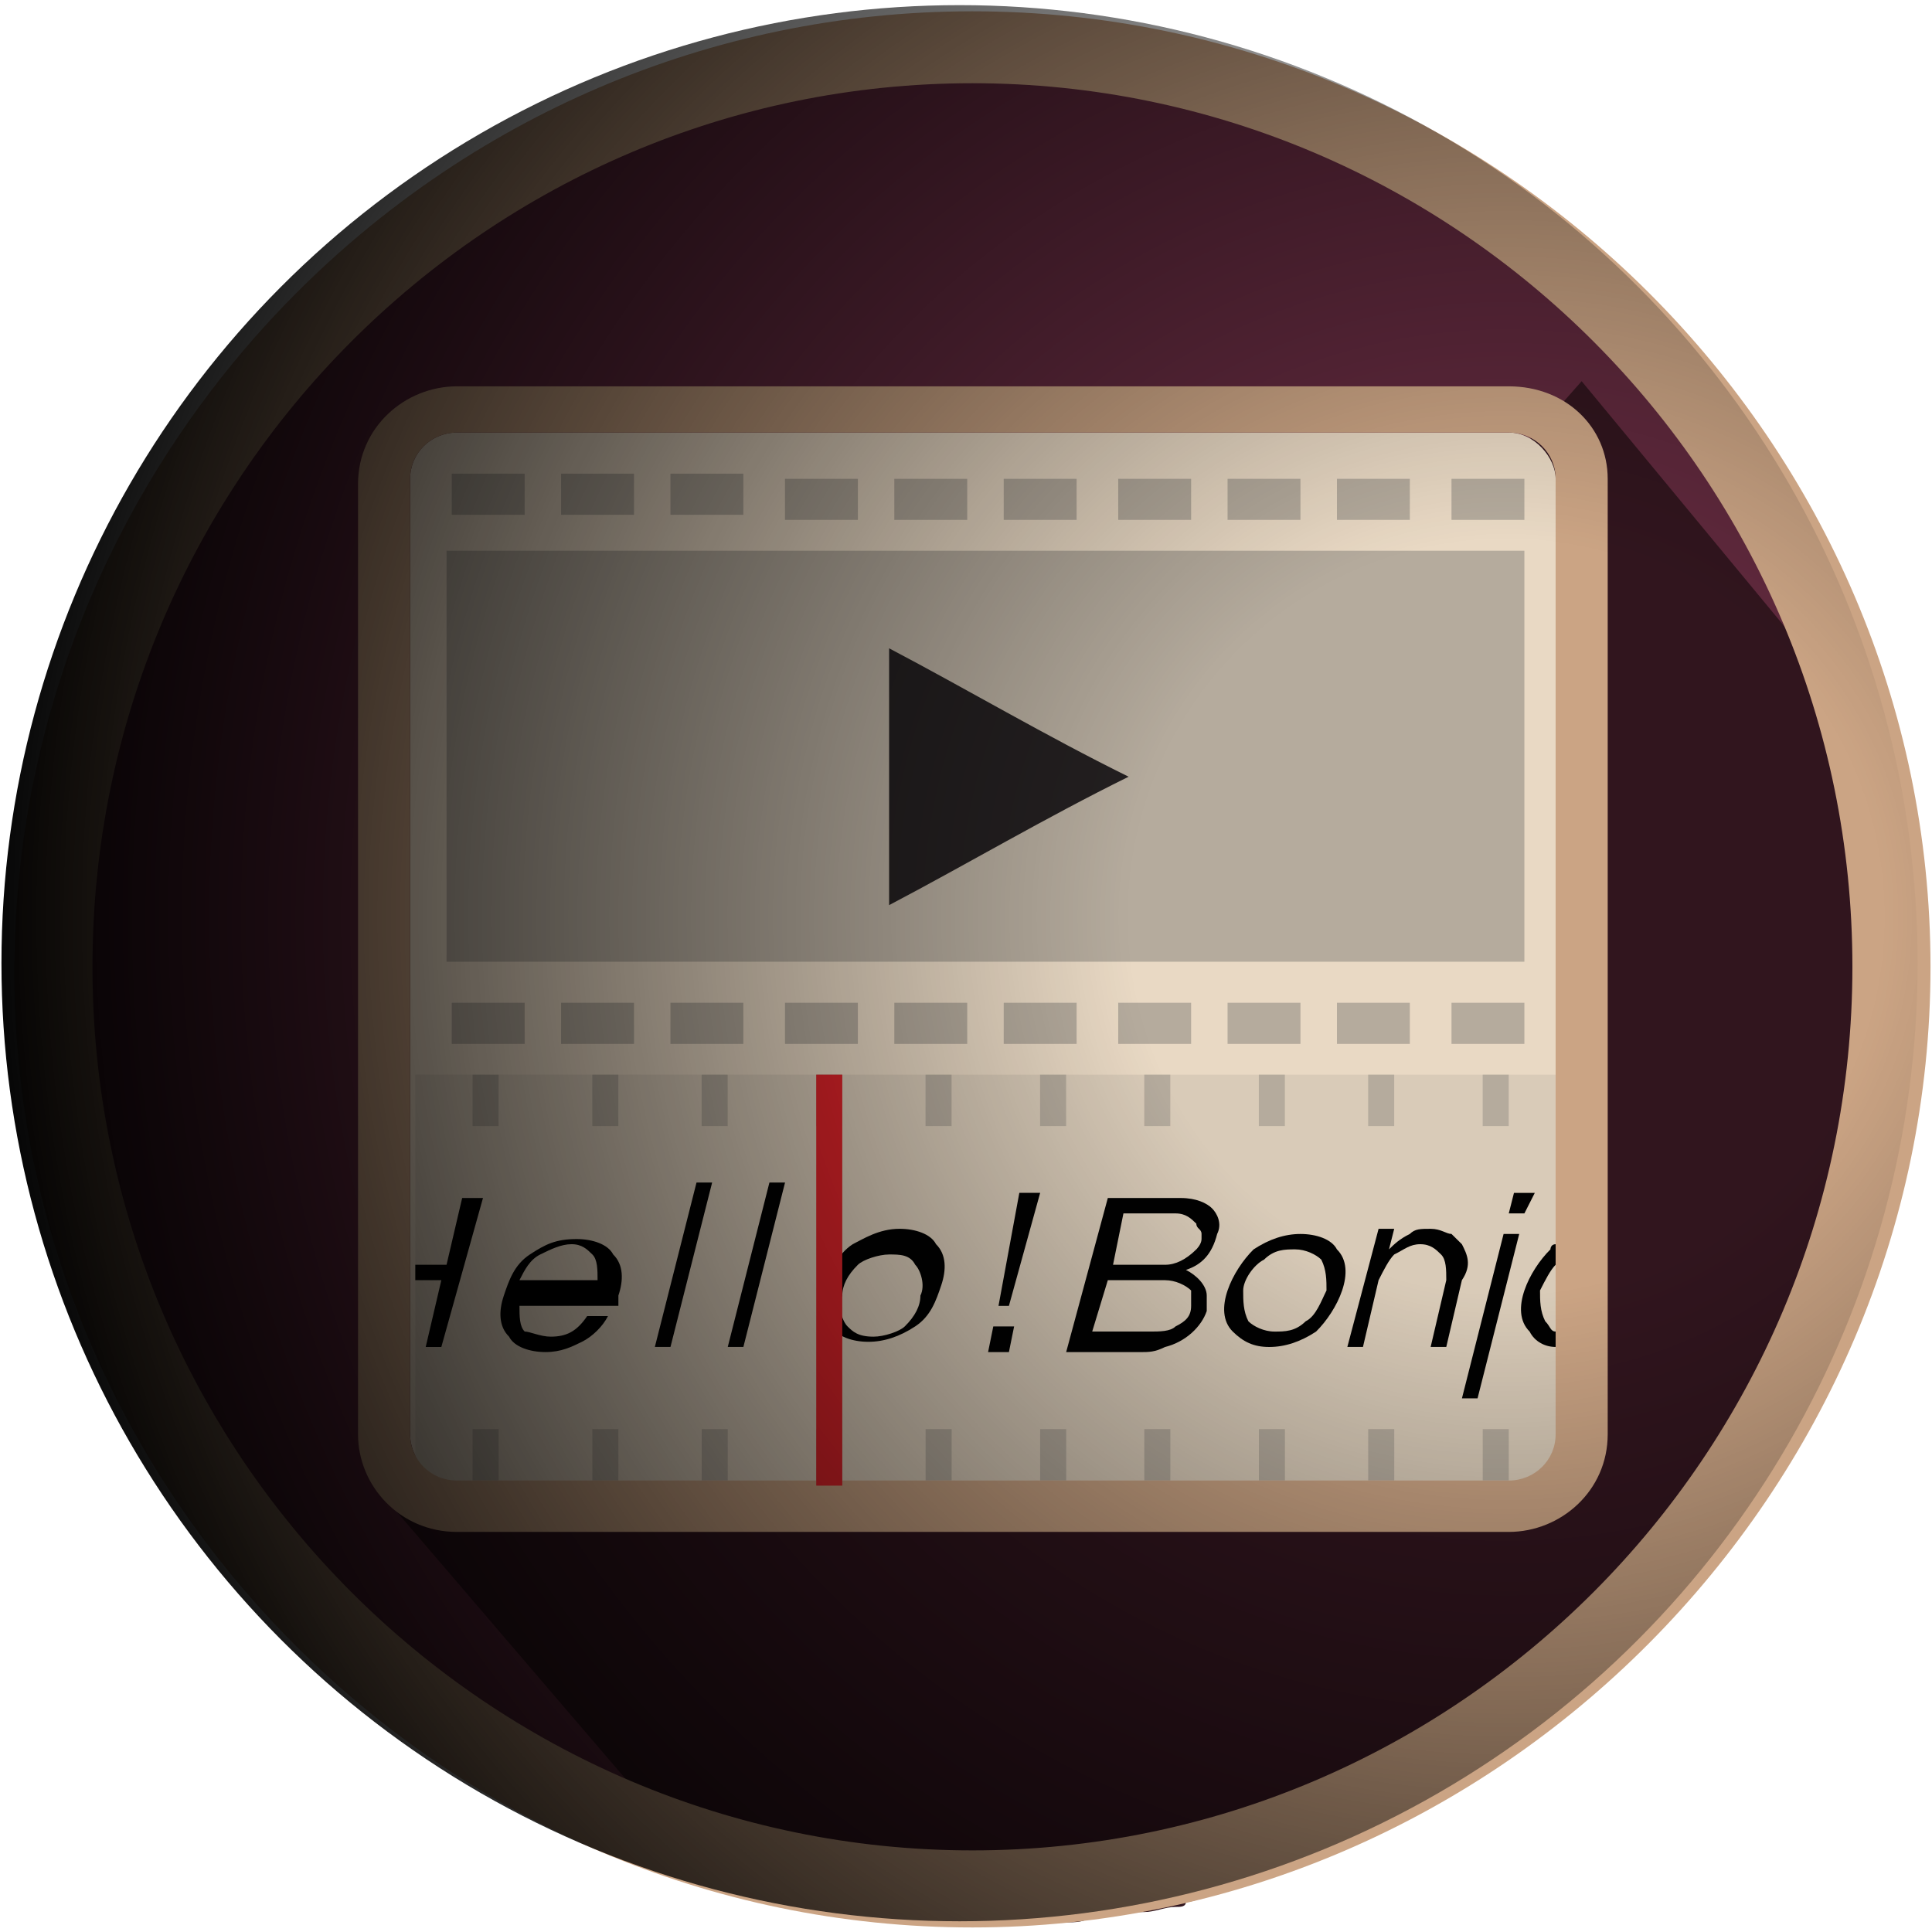 <svg width="141" height="141" viewBox="0 0 141 141" fill="none" xmlns="http://www.w3.org/2000/svg">
<path d="M70.973 4.566C34.872 4.566 5.611 33.81 5.611 70.176C5.611 104.294 31.832 132.412 65.273 135.411C67.173 135.411 69.073 135.786 70.973 135.786C102.133 135.786 128.354 113.666 134.814 84.048C135.574 79.549 136.334 75.05 136.334 70.551C135.954 33.81 106.693 4.566 70.973 4.566Z" fill="#60293D"/>
<path d="M27.648 108.801L50.449 135.42C51.589 135.795 65.649 139.544 66.409 139.919C68.309 139.919 70.209 140.294 71.729 140.294C72.489 140.294 73.629 140.294 74.389 140.294C74.769 140.294 75.15 140.294 75.15 140.294C75.909 140.294 76.29 140.294 77.049 140.294C77.43 140.294 77.809 140.294 77.809 140.294C78.57 140.294 78.95 140.294 79.71 139.919C80.09 139.919 80.47 139.919 80.47 139.919C81.23 139.919 81.61 139.544 82.37 139.544C82.75 139.544 82.75 139.544 83.13 139.544C83.51 139.544 83.51 139.544 83.51 139.544C84.27 139.544 85.03 139.169 85.79 139.169C86.17 139.169 86.55 139.169 86.55 138.794C87.31 138.794 87.69 138.419 88.07 138.419C88.45 138.419 88.83 138.044 89.21 138.044C89.59 138.044 89.59 138.044 89.97 137.669C90.35 137.669 90.73 137.294 90.73 137.294C91.11 137.294 91.49 136.919 91.49 136.919C92.25 136.544 92.63 136.544 93.39 136.17C93.77 136.17 94.15 135.795 94.15 135.795C94.91 135.42 95.29 135.42 96.05 135.045C96.43 135.045 96.81 134.67 97.19 134.67C97.57 134.295 97.95 134.295 98.33 133.92C98.71 133.92 99.09 133.545 99.47 133.545C99.85 133.17 100.23 133.17 100.61 132.795C100.99 132.42 101.37 132.42 101.75 132.045C102.13 131.671 102.51 131.671 102.89 131.296C103.65 130.921 104.03 130.546 104.79 130.171C105.17 129.796 105.55 129.796 105.93 129.421C106.31 129.046 106.69 129.046 107.07 128.671C107.45 128.296 107.83 128.296 107.83 127.921C108.21 127.546 108.59 127.172 108.97 127.172C109.35 126.797 109.73 126.797 109.73 126.422C110.11 126.047 110.49 125.672 110.87 125.672C111.25 125.672 111.25 125.297 111.63 125.297C112.39 124.547 113.53 123.797 114.29 123.048C114.29 123.048 114.29 123.048 114.67 122.673C115.05 122.298 115.43 121.923 115.81 121.548C116.19 121.173 116.19 121.173 116.57 120.798C116.95 120.423 117.33 120.048 117.71 119.673C118.09 119.298 118.09 119.298 118.47 118.923C118.85 118.549 119.23 118.174 119.61 117.799L119.99 117.424C121.13 115.924 122.65 114.424 123.79 112.925L124.171 112.55C124.551 112.175 124.931 111.8 125.311 111.05C125.311 110.675 125.691 110.675 125.691 110.3C126.071 109.926 126.451 109.551 126.831 108.801C126.831 108.801 126.831 108.426 127.211 108.426C128.351 106.926 129.111 105.052 130.251 103.552C130.251 103.552 130.251 103.177 130.631 103.177C132.911 98.303 134.811 93.429 136.331 88.18V87.806C137.091 83.681 138.991 60.812 138.991 56.313L115.43 27.819L69.069 80.307L27.648 108.801Z" fill="#31151E"/>
<path d="M110.114 31.568H33.353C31.453 31.568 29.933 33.068 29.933 34.943V104.677C29.933 106.551 31.453 108.051 33.353 108.051H110.114C112.014 108.051 113.534 106.551 113.534 104.677V34.943C113.534 33.443 112.014 31.568 110.114 31.568Z" fill="#E9D9C4"/>
<path d="M113.91 78.431H30.309V108.424H113.91V78.431Z" fill="#D9CBB8"/>
<path d="M34.487 78.432V82.181C35.247 82.181 36.007 82.181 36.387 82.181V78.432H34.487Z" fill="#B5AB9D"/>
<path d="M43.227 78.432V82.181C43.987 82.181 44.747 82.181 45.127 82.181V78.432H43.227Z" fill="#B5AB9D"/>
<path d="M51.207 78.432V82.181C51.967 82.181 52.727 82.181 53.107 82.181V78.432H51.207Z" fill="#B5AB9D"/>
<path d="M59.566 78.432V82.181C60.326 82.181 61.086 82.181 61.466 82.181V78.432H59.566Z" fill="#B5AB9D"/>
<path d="M83.51 78.432V82.181C84.27 82.181 85.03 82.181 85.41 82.181V78.432H83.51Z" fill="#B5AB9D"/>
<path d="M91.872 78.432V82.181C92.632 82.181 93.392 82.181 93.772 82.181V78.432H91.872Z" fill="#B5AB9D"/>
<path d="M99.85 78.432V82.181C100.61 82.181 101.37 82.181 101.75 82.181V78.432H99.85Z" fill="#B5AB9D"/>
<path d="M108.209 78.432V82.181C108.969 82.181 109.729 82.181 110.109 82.181V78.432H108.209Z" fill="#B5AB9D"/>
<path d="M67.547 78.432V82.181C68.307 82.181 68.687 82.181 69.447 82.181V78.432H67.547Z" fill="#B5AB9D"/>
<path d="M75.906 78.432V82.181C76.666 82.181 77.426 82.181 77.806 82.181V78.432H75.906Z" fill="#B5AB9D"/>
<path d="M34.491 104.299V108.048C35.251 108.048 36.011 108.048 36.391 108.048V104.299H34.491Z" fill="#B5AB9D"/>
<path d="M43.23 104.299V108.048C43.989 108.048 44.749 108.048 45.13 108.048V104.299H43.23Z" fill="#B5AB9D"/>
<path d="M51.211 104.299V108.048C51.971 108.048 52.731 108.048 53.111 108.048V104.299H51.211Z" fill="#B5AB9D"/>
<path d="M59.57 104.299V108.048C60.33 108.048 61.09 108.048 61.47 108.048V104.299H59.57Z" fill="#B5AB9D"/>
<path d="M83.512 104.299V108.048C84.272 108.048 85.032 108.048 85.412 108.048V104.299H83.512Z" fill="#B5AB9D"/>
<path d="M91.876 104.299V108.048C92.636 108.048 93.396 108.048 93.776 108.048V104.299H91.876Z" fill="#B5AB9D"/>
<path d="M99.853 104.299V108.048C100.614 108.048 101.374 108.048 101.754 108.048V104.299H99.853Z" fill="#B5AB9D"/>
<path d="M108.211 104.299V108.048C108.971 108.048 109.731 108.048 110.111 108.048V104.299H108.211Z" fill="#B5AB9D"/>
<path d="M67.551 104.299V108.048C68.311 108.048 68.691 108.048 69.451 108.048V104.299H67.551Z" fill="#B5AB9D"/>
<path d="M75.912 104.299V108.048C76.672 108.048 77.432 108.048 77.812 108.048V104.299H75.912Z" fill="#B5AB9D"/>
<path d="M111.252 70.188C85.031 70.188 58.81 70.188 32.59 70.188C32.59 62.69 32.59 47.694 32.59 40.195C58.81 40.195 85.031 40.195 111.252 40.195C111.252 47.694 111.252 62.69 111.252 70.188Z" fill="#B5AB9D"/>
<path d="M48.93 76.185C48.93 75.435 48.93 74.31 48.93 73.186C50.83 73.186 52.73 73.186 54.25 73.186C54.25 73.935 54.25 75.06 54.25 76.185C52.73 76.185 50.83 76.185 48.93 76.185Z" fill="#B5AB9D"/>
<path d="M40.949 76.185C40.949 75.435 40.949 74.31 40.949 73.186C42.849 73.186 44.749 73.186 46.269 73.186C46.269 73.935 46.269 75.06 46.269 76.185C44.369 76.185 42.849 76.185 40.949 76.185Z" fill="#B5AB9D"/>
<path d="M32.97 76.185C32.97 75.435 32.97 74.31 32.97 73.186C34.87 73.186 36.77 73.186 38.29 73.186C38.29 73.935 38.29 75.06 38.29 76.185C36.39 76.185 34.49 76.185 32.97 76.185Z" fill="#B5AB9D"/>
<path d="M57.289 73.186C59.189 73.186 61.089 73.186 62.609 73.186C62.609 73.935 62.609 75.06 62.609 76.185C60.709 76.185 58.809 76.185 57.289 76.185C57.289 75.06 57.289 74.31 57.289 73.186Z" fill="#B5AB9D"/>
<path d="M65.269 73.186C67.169 73.186 69.069 73.186 70.589 73.186C70.589 73.935 70.589 75.06 70.589 76.185C68.689 76.185 66.789 76.185 65.269 76.185C65.269 75.06 65.269 74.31 65.269 73.186Z" fill="#B5AB9D"/>
<path d="M73.253 73.186C75.153 73.186 77.053 73.186 78.573 73.186C78.573 73.935 78.573 75.06 78.573 76.185C76.673 76.185 74.773 76.185 73.253 76.185C73.253 75.06 73.253 74.31 73.253 73.186Z" fill="#B5AB9D"/>
<path d="M81.61 73.186C83.51 73.186 85.41 73.186 86.93 73.186C86.93 73.935 86.93 75.06 86.93 76.185C85.03 76.185 83.13 76.185 81.61 76.185C81.61 75.06 81.61 74.31 81.61 73.186Z" fill="#B5AB9D"/>
<path d="M89.589 73.186C91.489 73.186 93.389 73.186 94.909 73.186C94.909 73.935 94.909 75.06 94.909 76.185C93.009 76.185 91.109 76.185 89.589 76.185C89.589 75.06 89.589 74.31 89.589 73.186Z" fill="#B5AB9D"/>
<path d="M97.572 73.186C99.472 73.186 101.372 73.186 102.892 73.186C102.892 73.935 102.892 75.06 102.892 76.185C100.992 76.185 99.092 76.185 97.572 76.185C97.572 75.06 97.572 74.31 97.572 73.186Z" fill="#B5AB9D"/>
<path d="M105.932 73.186C107.832 73.186 109.732 73.186 111.252 73.186C111.252 73.935 111.252 75.06 111.252 76.185C109.352 76.185 107.452 76.185 105.932 76.185C105.932 75.06 105.932 74.31 105.932 73.186Z" fill="#B5AB9D"/>
<path d="M38.29 37.569C36.39 37.569 34.49 37.569 32.97 37.569C32.97 36.819 32.97 35.694 32.97 34.569C34.87 34.569 36.77 34.569 38.29 34.569C38.29 35.694 38.29 36.444 38.29 37.569Z" fill="#B5AB9D"/>
<path d="M40.949 37.569C40.949 36.819 40.949 35.694 40.949 34.569C42.849 34.569 44.749 34.569 46.269 34.569C46.269 35.319 46.269 36.444 46.269 37.569C44.369 37.569 42.849 37.569 40.949 37.569Z" fill="#B5AB9D"/>
<path d="M48.93 37.569C48.93 36.819 48.93 35.694 48.93 34.569C50.83 34.569 52.73 34.569 54.25 34.569C54.25 35.319 54.25 36.444 54.25 37.569C52.73 37.569 50.83 37.569 48.93 37.569Z" fill="#B5AB9D"/>
<path d="M57.289 34.944C59.189 34.944 61.089 34.944 62.609 34.944C62.609 35.694 62.609 36.819 62.609 37.944C60.709 37.944 58.809 37.944 57.289 37.944C57.289 36.819 57.289 35.694 57.289 34.944Z" fill="#B5AB9D"/>
<path d="M65.269 34.944C67.169 34.944 69.069 34.944 70.589 34.944C70.589 35.694 70.589 36.819 70.589 37.944C68.689 37.944 66.789 37.944 65.269 37.944C65.269 36.819 65.269 35.694 65.269 34.944Z" fill="#B5AB9D"/>
<path d="M73.253 34.944C75.153 34.944 77.053 34.944 78.573 34.944C78.573 35.694 78.573 36.819 78.573 37.944C76.673 37.944 74.773 37.944 73.253 37.944C73.253 36.819 73.253 35.694 73.253 34.944Z" fill="#B5AB9D"/>
<path d="M81.61 34.944C83.51 34.944 85.41 34.944 86.93 34.944C86.93 35.694 86.93 36.819 86.93 37.944C85.03 37.944 83.13 37.944 81.61 37.944C81.61 36.819 81.61 35.694 81.61 34.944Z" fill="#B5AB9D"/>
<path d="M89.589 34.944C91.489 34.944 93.389 34.944 94.909 34.944C94.909 35.694 94.909 36.819 94.909 37.944C93.009 37.944 91.109 37.944 89.589 37.944C89.589 36.819 89.589 35.694 89.589 34.944Z" fill="#B5AB9D"/>
<path d="M97.572 34.944C99.472 34.944 101.372 34.944 102.892 34.944C102.892 35.694 102.892 36.819 102.892 37.944C100.992 37.944 99.092 37.944 97.572 37.944C97.572 36.819 97.572 35.694 97.572 34.944Z" fill="#B5AB9D"/>
<path d="M105.932 34.944C107.832 34.944 109.732 34.944 111.252 34.944C111.252 35.694 111.252 36.819 111.252 37.944C109.352 37.944 107.452 37.944 105.932 37.944C105.932 36.819 105.932 35.694 105.932 34.944Z" fill="#B5AB9D"/>
<path d="M82.368 56.686C76.288 59.686 70.588 63.06 64.888 66.059C64.888 59.686 64.888 53.687 64.888 47.313C70.588 50.313 76.288 53.687 82.368 56.686Z" fill="#231F20"/>
<path d="M40.191 97.551C41.331 97.551 42.091 97.176 42.851 96.051H44.371C43.991 96.801 43.231 97.551 42.471 97.926C41.711 98.301 40.951 98.676 39.811 98.676C38.671 98.676 37.531 98.301 37.151 97.551C36.391 96.801 36.391 95.677 36.771 94.552C37.151 93.427 37.531 92.302 38.671 91.552C39.811 90.803 40.571 90.428 42.091 90.428C43.231 90.428 44.371 90.803 44.751 91.552C45.511 92.302 45.511 93.427 45.131 94.552V95.302H37.911C37.911 96.052 37.911 96.801 38.291 97.176C38.671 97.176 39.431 97.551 40.191 97.551ZM41.711 90.803C40.951 90.803 40.191 91.178 39.431 91.552C38.671 91.927 38.291 92.677 37.911 93.427H43.611C43.611 92.677 43.611 91.927 43.231 91.552C42.851 91.178 42.471 90.803 41.711 90.803Z" fill="#010101"/>
<path d="M48.932 98.302H47.792L50.832 86.305H51.972L48.932 98.302Z" fill="#010101"/>
<path d="M54.253 98.302H53.113L56.153 86.305H57.293L54.253 98.302Z" fill="#010101"/>
<path d="M65.653 89.679C66.793 89.679 67.933 90.054 68.313 90.803C69.073 91.553 69.073 92.678 68.693 93.803C68.313 94.927 67.933 96.052 66.793 96.802C65.653 97.552 64.513 97.927 63.373 97.927C62.233 97.927 61.093 97.552 60.713 96.802C59.953 96.052 59.953 94.927 60.333 93.803C60.713 92.678 61.093 91.553 62.233 90.803C62.993 90.428 64.133 89.679 65.653 89.679ZM63.753 97.552C64.513 97.552 65.653 97.177 66.033 96.802C66.793 96.052 67.173 95.302 67.173 94.553C67.553 93.803 67.173 92.678 66.793 92.303C66.413 91.553 65.653 91.553 64.893 91.553C64.133 91.553 62.993 91.928 62.613 92.303C61.853 93.053 61.473 93.803 61.473 94.553C61.093 95.302 61.473 96.427 61.853 96.802C62.233 97.177 62.613 97.552 63.753 97.552Z" fill="#010101"/>
<path d="M74.012 96.803L73.632 98.678H72.112L72.492 96.803H74.012ZM72.872 95.304L74.392 87.056H75.912L73.632 95.304H72.872Z" fill="#010101"/>
<path d="M31.069 98.304H32.209L35.249 87.432H33.729L32.589 92.305H30.309V93.43H32.209L31.069 98.304Z" fill="#010101"/>
<path d="M86.17 87.432H80.85L77.81 98.679H83.13C83.89 98.679 84.27 98.679 85.03 98.304C86.55 97.929 87.69 96.805 88.07 95.68C88.07 95.305 88.07 94.93 88.07 94.555C88.07 93.805 87.31 93.055 86.55 92.68C87.69 92.305 88.45 91.556 88.83 90.056C89.21 89.306 88.83 88.556 88.45 88.181C88.07 87.807 87.31 87.432 86.17 87.432ZM86.93 95.305C86.93 96.055 86.55 96.43 85.79 96.805C85.41 97.179 84.65 97.179 83.89 97.179H79.71L80.85 93.43H85.03C85.79 93.43 86.55 93.805 86.93 94.18C86.93 94.555 86.93 94.93 86.93 95.305ZM87.69 90.431C87.69 90.806 87.31 91.181 87.31 91.181C86.55 91.931 85.79 92.305 85.03 92.305H81.23L81.99 88.556H85.79C86.55 88.556 86.93 88.931 87.31 89.306C87.31 89.681 87.69 89.681 87.69 90.056C87.69 90.056 87.69 90.056 87.69 90.431Z" fill="#010101"/>
<path d="M94.91 90.057C93.77 90.057 92.629 90.432 91.49 91.181C90.73 91.931 89.969 93.056 89.589 94.181C89.209 95.305 89.21 96.43 89.969 97.18C90.73 97.93 91.49 98.305 92.629 98.305C93.769 98.305 94.91 97.93 96.05 97.18C96.81 96.43 97.57 95.305 97.95 94.181C98.33 93.056 98.33 91.931 97.57 91.181C97.19 90.432 96.05 90.057 94.91 90.057ZM96.81 94.181C96.43 94.93 96.05 96.055 95.29 96.43C94.53 97.18 93.77 97.18 93.01 97.18C92.249 97.18 91.49 96.805 91.109 96.43C90.73 95.68 90.73 94.93 90.73 94.181C90.73 93.431 91.49 92.306 92.249 91.931C93.01 91.181 93.769 91.181 94.53 91.181C95.29 91.181 96.05 91.556 96.43 91.931C96.81 92.681 96.81 93.431 96.81 94.181Z" fill="#010101"/>
<path d="M106.691 90.804C106.311 90.43 105.931 90.055 105.931 90.055C105.551 90.055 105.171 89.68 104.411 89.68C103.651 89.68 103.271 89.68 102.891 90.055C102.131 90.43 101.751 90.804 101.371 91.179L101.751 89.68H100.611L98.331 98.303H99.471L100.611 93.429C100.991 92.679 101.371 91.929 101.751 91.554C102.511 91.179 102.891 90.804 103.651 90.804C104.411 90.804 104.791 91.179 105.171 91.554C105.551 91.929 105.551 92.679 105.551 93.429L104.411 98.303H105.551L106.691 93.429C107.451 92.304 107.071 91.554 106.691 90.804Z" fill="#010101"/>
<path d="M106.694 102.054H107.834L110.874 90.057H109.734L106.694 102.054Z" fill="#010101"/>
<path d="M112.012 87.058H110.492L110.112 88.557H111.252L112.012 87.058Z" fill="#010101"/>
<path d="M112.773 96.428C112.393 95.679 112.393 94.929 112.393 94.179C112.773 93.429 113.153 92.679 113.533 92.304V90.805C113.153 90.805 113.153 91.18 113.153 91.18C112.393 91.929 111.633 93.054 111.253 94.179C110.873 95.304 110.873 96.428 111.633 97.178C112.013 97.928 112.773 98.303 113.533 98.303V97.178C113.153 97.178 113.153 96.803 112.773 96.428Z" fill="#010101"/>
<path d="M110.112 28.195H33.35C29.55 28.195 26.13 31.195 26.13 35.319V87.057V90.056V92.306V93.43V104.678C26.13 108.427 29.17 111.801 33.35 111.801H110.112C113.912 111.801 117.332 108.802 117.332 104.678V97.554V96.055V90.806V89.681V34.944C117.332 31.195 114.292 28.195 110.112 28.195ZM113.532 104.678C113.532 106.552 112.012 108.052 110.112 108.052H33.35C31.45 108.052 29.93 106.552 29.93 104.678V93.43V92.306V34.944C29.93 33.069 31.45 31.57 33.35 31.57H110.112C112.012 31.57 113.532 33.069 113.532 34.944V90.806V92.306V97.554V98.679V104.678Z" fill="#CBA484"/>
<path d="M59.57 78.431V108.424C60.33 108.424 61.09 108.424 61.47 108.424V78.431H59.57Z" fill="#DB2329"/>
<path d="M70.969 140.668C32.589 140.668 1.048 109.175 1.048 70.934C1.048 32.693 32.209 0.825 70.969 0.825C109.35 0.825 140.891 32.318 140.891 70.559C140.891 108.8 109.35 140.668 70.969 140.668ZM70.969 6.074C35.629 6.074 6.748 34.942 6.748 70.559C6.748 106.176 35.629 135.044 70.969 135.044C106.31 135.044 135.191 106.176 135.191 70.559C135.191 34.942 106.31 6.074 70.969 6.074Z" fill="#CBA484"/>
<circle cx="70.027" cy="70.296" r="69.921" fill="url(#paint0_radial_23_22604)"/>
<defs>
<radialGradient id="paint0_radial_23_22604" cx="0" cy="0" r="1" gradientUnits="userSpaceOnUse" gradientTransform="translate(109.69 66.939) rotate(-180) scale(131.249)">
<stop offset="0.208" stop-opacity="0"/>
<stop offset="0.849"/>
</radialGradient>
</defs>
</svg>
